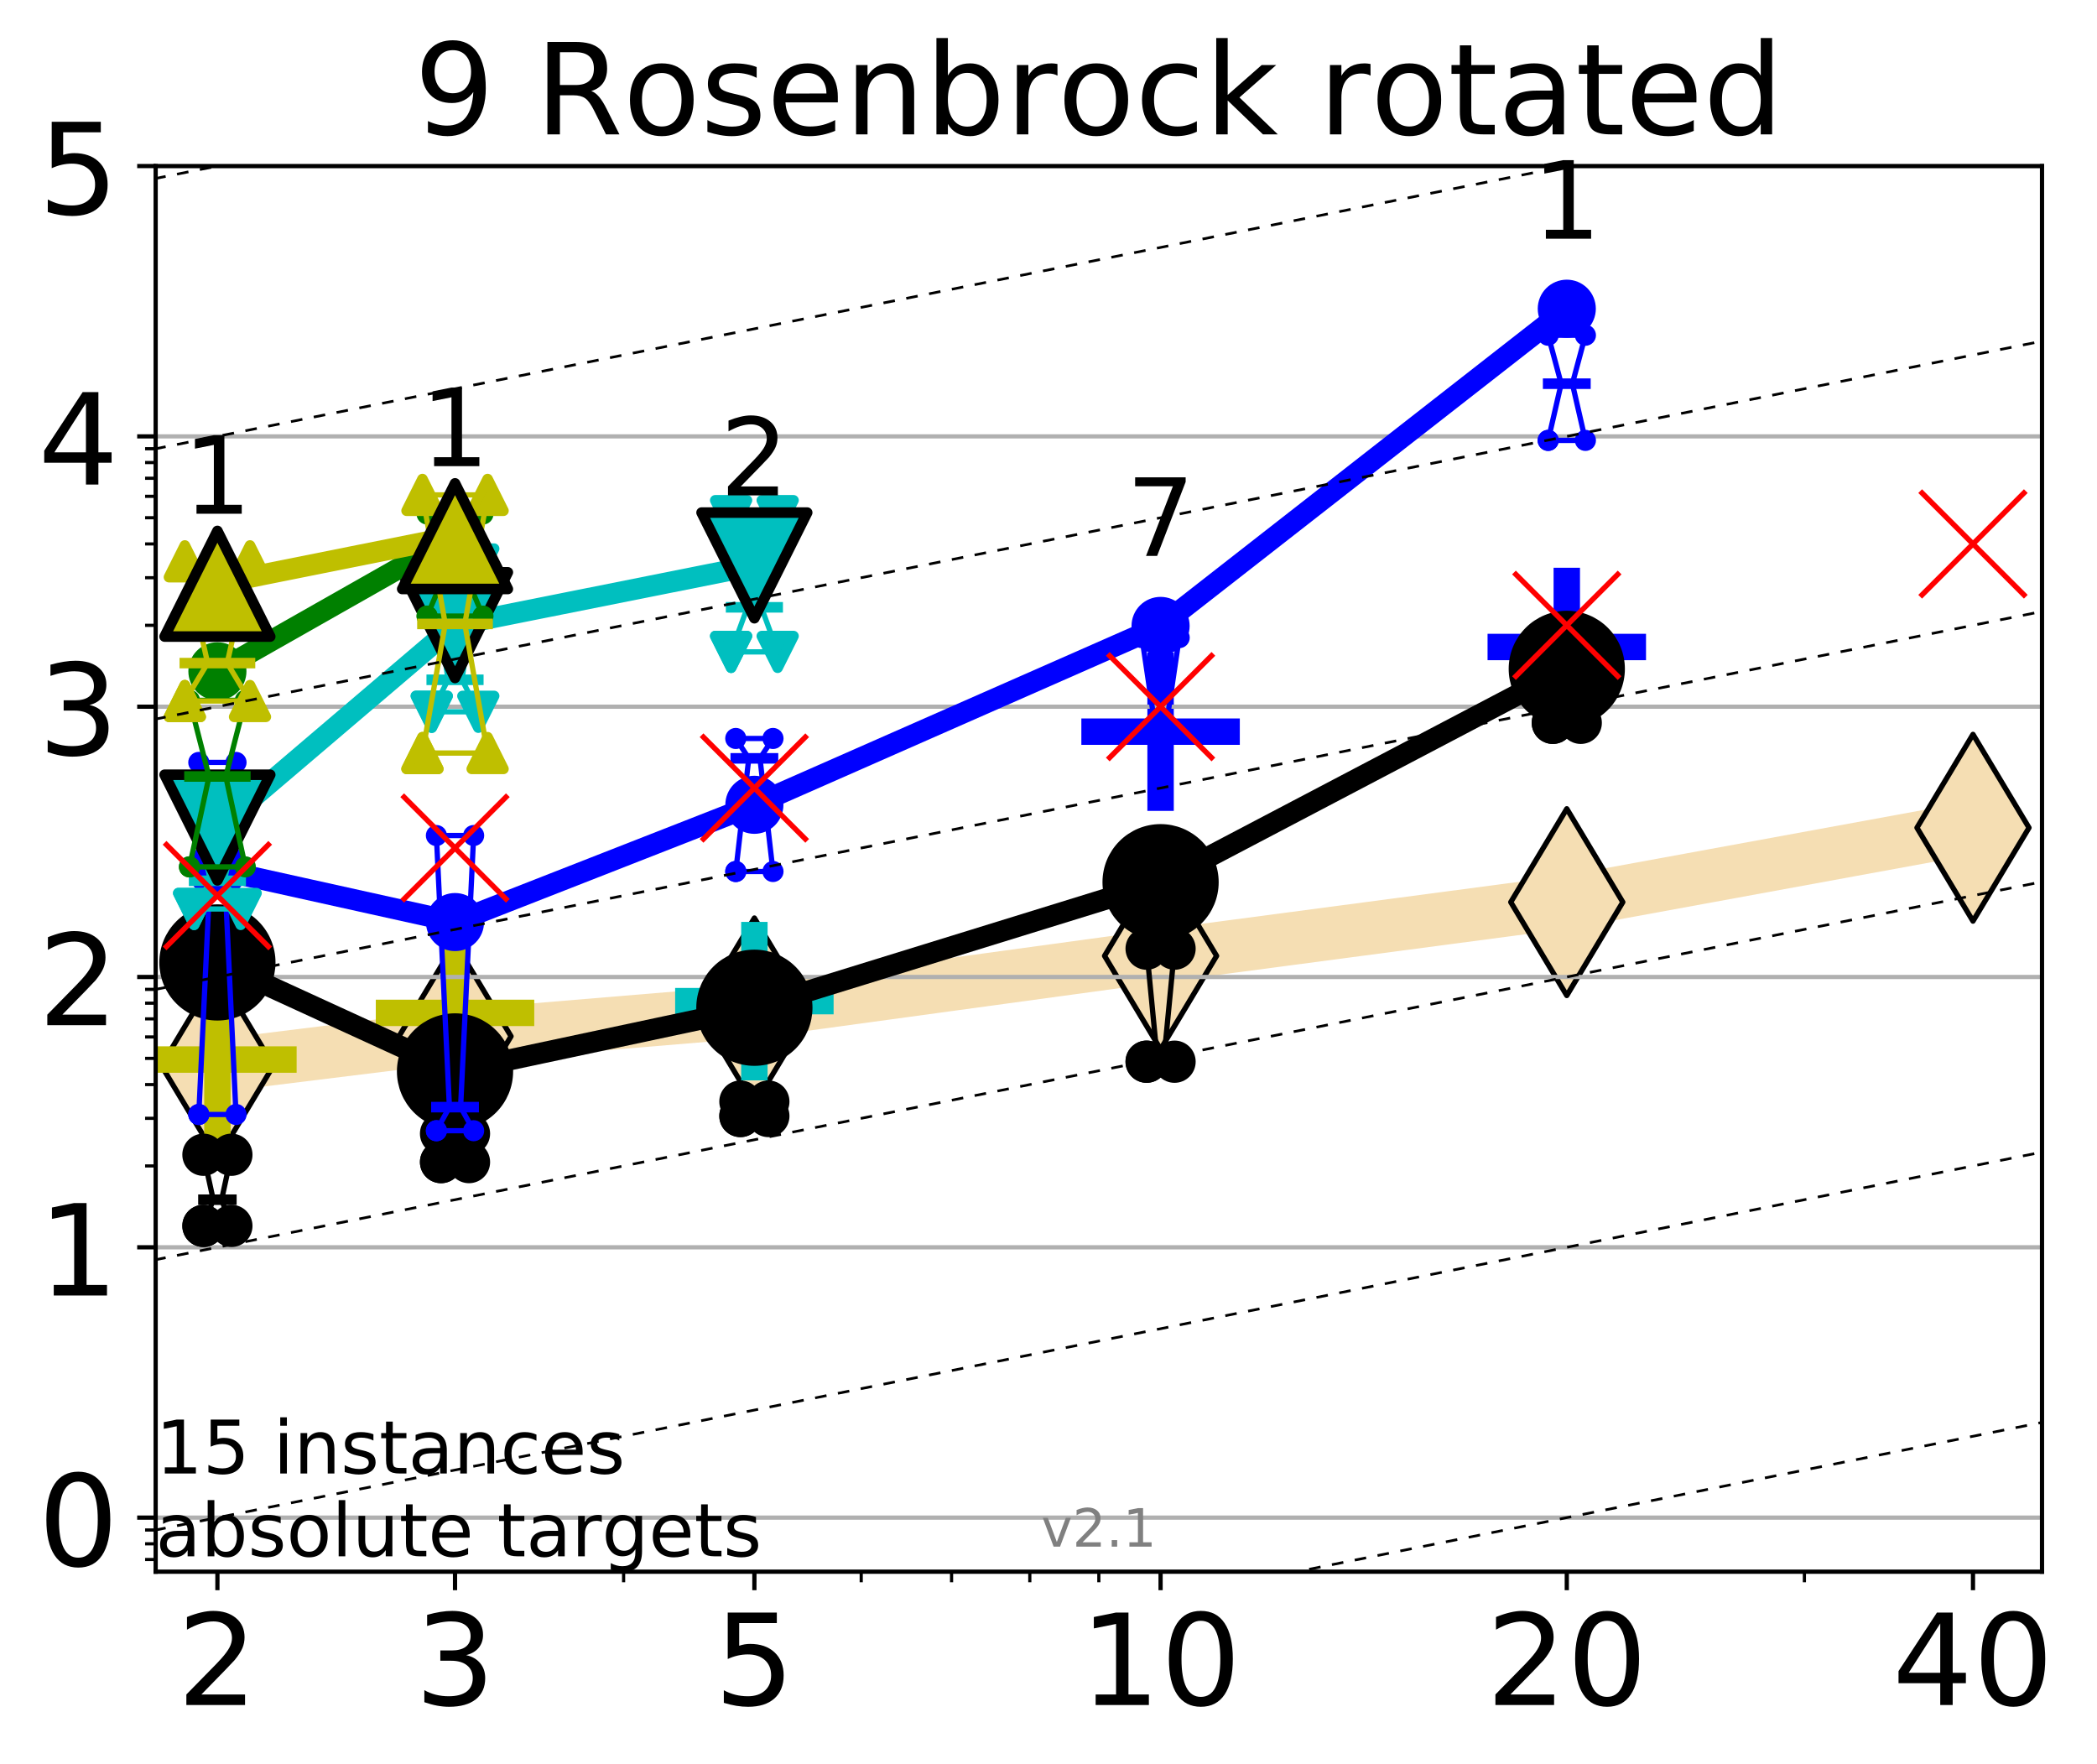 <?xml version="1.0" encoding="utf-8" standalone="no"?>
<!DOCTYPE svg PUBLIC "-//W3C//DTD SVG 1.1//EN"
  "http://www.w3.org/Graphics/SVG/1.1/DTD/svg11.dtd">
<!-- Created with matplotlib (http://matplotlib.org/) -->
<svg height="334pt" version="1.1" viewBox="0 0 397 334" width="397pt" xmlns="http://www.w3.org/2000/svg" xmlns:xlink="http://www.w3.org/1999/xlink">
 <defs>
  <style type="text/css">
*{stroke-linecap:butt;stroke-linejoin:round;}
  </style>
 </defs>
 <g id="figure_1">
  <g id="patch_1">
   <path d="M 0 334.976 
L 397.29 334.976 
L 397.29 0 
L 0 0 
z
" style="fill:#ffffff;"/>
  </g>
  <g id="axes_1">
   <g id="patch_2">
    <path d="M 29.47 297.548 
L 386.59 297.548 
L 386.59 31.436 
L 29.47 31.436 
z
" style="fill:#ffffff;"/>
   </g>
   <g id="line2d_1">
    <path clip-path="url(#paa84b87e7c)" d="M 41.159 201.743 
L 86.144 196.192 
L 142.818 191.475 
L 219.719 180.966 
L 296.621 170.791 
L 373.522 156.706 
" style="fill:none;stroke:#f5deb3;stroke-linecap:square;stroke-width:10;"/>
    <defs>
     <path d="M -0 17.678 
L 10.607 0 
L 0 -17.678 
L -10.607 -0 
z
" id="m7fb024038c" style="stroke:#000000;stroke-linejoin:miter;"/>
    </defs>
    <g clip-path="url(#paa84b87e7c)">
     <use style="fill:#f5deb3;stroke:#000000;stroke-linejoin:miter;" x="41.159" xlink:href="#m7fb024038c" y="201.743"/>
     <use style="fill:#f5deb3;stroke:#000000;stroke-linejoin:miter;" x="86.144" xlink:href="#m7fb024038c" y="196.192"/>
     <use style="fill:#f5deb3;stroke:#000000;stroke-linejoin:miter;" x="142.818" xlink:href="#m7fb024038c" y="191.475"/>
     <use style="fill:#f5deb3;stroke:#000000;stroke-linejoin:miter;" x="219.719" xlink:href="#m7fb024038c" y="180.966"/>
     <use style="fill:#f5deb3;stroke:#000000;stroke-linejoin:miter;" x="296.621" xlink:href="#m7fb024038c" y="170.791"/>
     <use style="fill:#f5deb3;stroke:#000000;stroke-linejoin:miter;" x="373.522" xlink:href="#m7fb024038c" y="156.706"/>
    </g>
   </g>
   <g id="line2d_2">
    <defs>
     <path d="M -15 0 
L 15 0 
M 0 15 
L 0 -15 
" id="md567676e66" style="stroke:#0000ff;stroke-width:5;"/>
    </defs>
    <g clip-path="url(#paa84b87e7c)">
     <use style="fill:#0000ff;stroke:#0000ff;stroke-width:5;" x="219.719" xlink:href="#md567676e66" y="138.517"/>
    </g>
   </g>
   <g id="line2d_3">
    <defs>
     <path d="M -15 0 
L 15 0 
M 0 15 
L 0 -15 
" id="m35f4d3dbfc" style="stroke:#bfbf00;stroke-width:5;"/>
    </defs>
    <g clip-path="url(#paa84b87e7c)">
     <use style="fill:#bfbf00;stroke:#bfbf00;stroke-width:5;" x="41.159" xlink:href="#m35f4d3dbfc" y="200.591"/>
    </g>
   </g>
   <g id="line2d_4">
    <g clip-path="url(#paa84b87e7c)">
     <use style="fill:#bfbf00;stroke:#bfbf00;stroke-width:5;" x="86.144" xlink:href="#m35f4d3dbfc" y="191.755"/>
    </g>
   </g>
   <g id="line2d_5">
    <g clip-path="url(#paa84b87e7c)">
     <use style="fill:#0000ff;stroke:#0000ff;stroke-width:5;" x="296.621" xlink:href="#md567676e66" y="122.488"/>
    </g>
   </g>
   <g id="line2d_6">
    <defs>
     <path d="M -15 0 
L 15 0 
M 0 15 
L 0 -15 
" id="m88fc7d61bb" style="stroke:#00bfbf;stroke-width:5;"/>
    </defs>
    <g clip-path="url(#paa84b87e7c)">
     <use style="fill:#00bfbf;stroke:#00bfbf;stroke-width:5;" x="142.818" xlink:href="#m88fc7d61bb" y="189.536"/>
    </g>
   </g>
   <g id="matplotlib.axis_1">
    <g id="xtick_1">
     <g id="line2d_7">
      <defs>
       <path d="M 0 0 
L 0 3.5 
" id="m1cc2226de1" style="stroke:#000000;stroke-width:0.8;"/>
      </defs>
      <g>
       <use style="stroke:#000000;stroke-width:0.8;" x="41.159" xlink:href="#m1cc2226de1" y="297.548"/>
      </g>
     </g>
     <g id="text_1">
      <!-- 2 -->
      <defs>
       <path d="M 19.188 8.297 
L 53.609 8.297 
L 53.609 0 
L 7.328 0 
L 7.328 8.297 
Q 12.938 14.109 22.625 23.891 
Q 32.328 33.688 34.812 36.531 
Q 39.547 41.844 41.422 45.531 
Q 43.312 49.219 43.312 52.781 
Q 43.312 58.594 39.234 62.25 
Q 35.156 65.922 28.609 65.922 
Q 23.969 65.922 18.812 64.312 
Q 13.672 62.703 7.812 59.422 
L 7.812 69.391 
Q 13.766 71.781 18.938 73 
Q 24.125 74.219 28.422 74.219 
Q 39.75 74.219 46.484 68.547 
Q 53.219 62.891 53.219 53.422 
Q 53.219 48.922 51.531 44.891 
Q 49.859 40.875 45.406 35.406 
Q 44.188 33.984 37.641 27.219 
Q 31.109 20.453 19.188 8.297 
" id="DejaVuSans-32"/>
      </defs>
      <g transform="translate(33.524 322.784)scale(0.24 -0.24)">
       <use xlink:href="#DejaVuSans-32"/>
      </g>
     </g>
    </g>
    <g id="xtick_2">
     <g id="line2d_8">
      <g>
       <use style="stroke:#000000;stroke-width:0.8;" x="86.144" xlink:href="#m1cc2226de1" y="297.548"/>
      </g>
     </g>
     <g id="text_2">
      <!-- 3 -->
      <defs>
       <path d="M 40.578 39.312 
Q 47.656 37.797 51.625 33 
Q 55.609 28.219 55.609 21.188 
Q 55.609 10.406 48.188 4.484 
Q 40.766 -1.422 27.094 -1.422 
Q 22.516 -1.422 17.656 -0.516 
Q 12.797 0.391 7.625 2.203 
L 7.625 11.719 
Q 11.719 9.328 16.594 8.109 
Q 21.484 6.891 26.812 6.891 
Q 36.078 6.891 40.938 10.547 
Q 45.797 14.203 45.797 21.188 
Q 45.797 27.641 41.281 31.266 
Q 36.766 34.906 28.719 34.906 
L 20.219 34.906 
L 20.219 43.016 
L 29.109 43.016 
Q 36.375 43.016 40.234 45.922 
Q 44.094 48.828 44.094 54.297 
Q 44.094 59.906 40.109 62.906 
Q 36.141 65.922 28.719 65.922 
Q 24.656 65.922 20.016 65.031 
Q 15.375 64.156 9.812 62.312 
L 9.812 71.094 
Q 15.438 72.656 20.344 73.438 
Q 25.25 74.219 29.594 74.219 
Q 40.828 74.219 47.359 69.109 
Q 53.906 64.016 53.906 55.328 
Q 53.906 49.266 50.438 45.094 
Q 46.969 40.922 40.578 39.312 
" id="DejaVuSans-33"/>
      </defs>
      <g transform="translate(78.509 322.784)scale(0.24 -0.24)">
       <use xlink:href="#DejaVuSans-33"/>
      </g>
     </g>
    </g>
    <g id="xtick_3">
     <g id="line2d_9">
      <g>
       <use style="stroke:#000000;stroke-width:0.8;" x="142.818" xlink:href="#m1cc2226de1" y="297.548"/>
      </g>
     </g>
     <g id="text_3">
      <!-- 5 -->
      <defs>
       <path d="M 10.797 72.906 
L 49.516 72.906 
L 49.516 64.594 
L 19.828 64.594 
L 19.828 46.734 
Q 21.969 47.469 24.109 47.828 
Q 26.266 48.188 28.422 48.188 
Q 40.625 48.188 47.75 41.5 
Q 54.891 34.812 54.891 23.391 
Q 54.891 11.625 47.562 5.094 
Q 40.234 -1.422 26.906 -1.422 
Q 22.312 -1.422 17.547 -0.641 
Q 12.797 0.141 7.719 1.703 
L 7.719 11.625 
Q 12.109 9.234 16.797 8.062 
Q 21.484 6.891 26.703 6.891 
Q 35.156 6.891 40.078 11.328 
Q 45.016 15.766 45.016 23.391 
Q 45.016 31 40.078 35.438 
Q 35.156 39.891 26.703 39.891 
Q 22.75 39.891 18.812 39.016 
Q 14.891 38.141 10.797 36.281 
z
" id="DejaVuSans-35"/>
      </defs>
      <g transform="translate(135.183 322.784)scale(0.24 -0.24)">
       <use xlink:href="#DejaVuSans-35"/>
      </g>
     </g>
    </g>
    <g id="xtick_4">
     <g id="line2d_10">
      <g>
       <use style="stroke:#000000;stroke-width:0.8;" x="219.719" xlink:href="#m1cc2226de1" y="297.548"/>
      </g>
     </g>
     <g id="text_4">
      <!-- 10 -->
      <defs>
       <path d="M 12.406 8.297 
L 28.516 8.297 
L 28.516 63.922 
L 10.984 60.406 
L 10.984 69.391 
L 28.422 72.906 
L 38.281 72.906 
L 38.281 8.297 
L 54.391 8.297 
L 54.391 0 
L 12.406 0 
z
" id="DejaVuSans-31"/>
       <path d="M 31.781 66.406 
Q 24.172 66.406 20.328 58.906 
Q 16.5 51.422 16.5 36.375 
Q 16.5 21.391 20.328 13.891 
Q 24.172 6.391 31.781 6.391 
Q 39.453 6.391 43.281 13.891 
Q 47.125 21.391 47.125 36.375 
Q 47.125 51.422 43.281 58.906 
Q 39.453 66.406 31.781 66.406 
M 31.781 74.219 
Q 44.047 74.219 50.516 64.516 
Q 56.984 54.828 56.984 36.375 
Q 56.984 17.969 50.516 8.266 
Q 44.047 -1.422 31.781 -1.422 
Q 19.531 -1.422 13.062 8.266 
Q 6.594 17.969 6.594 36.375 
Q 6.594 54.828 13.062 64.516 
Q 19.531 74.219 31.781 74.219 
" id="DejaVuSans-30"/>
      </defs>
      <g transform="translate(204.449 322.784)scale(0.24 -0.24)">
       <use xlink:href="#DejaVuSans-31"/>
       <use x="63.623" xlink:href="#DejaVuSans-30"/>
      </g>
     </g>
    </g>
    <g id="xtick_5">
     <g id="line2d_11">
      <g>
       <use style="stroke:#000000;stroke-width:0.8;" x="296.621" xlink:href="#m1cc2226de1" y="297.548"/>
      </g>
     </g>
     <g id="text_5">
      <!-- 20 -->
      <g transform="translate(281.351 322.784)scale(0.24 -0.24)">
       <use xlink:href="#DejaVuSans-32"/>
       <use x="63.623" xlink:href="#DejaVuSans-30"/>
      </g>
     </g>
    </g>
    <g id="xtick_6">
     <g id="line2d_12">
      <g>
       <use style="stroke:#000000;stroke-width:0.8;" x="373.522" xlink:href="#m1cc2226de1" y="297.548"/>
      </g>
     </g>
     <g id="text_6">
      <!-- 40 -->
      <defs>
       <path d="M 37.797 64.312 
L 12.891 25.391 
L 37.797 25.391 
z
M 35.203 72.906 
L 47.609 72.906 
L 47.609 25.391 
L 58.016 25.391 
L 58.016 17.188 
L 47.609 17.188 
L 47.609 0 
L 37.797 0 
L 37.797 17.188 
L 4.891 17.188 
L 4.891 26.703 
z
" id="DejaVuSans-34"/>
      </defs>
      <g transform="translate(358.252 322.784)scale(0.24 -0.24)">
       <use xlink:href="#DejaVuSans-34"/>
       <use x="63.623" xlink:href="#DejaVuSans-30"/>
      </g>
     </g>
    </g>
    <g id="xtick_7">
     <g id="line2d_13">
      <defs>
       <path d="M 0 0 
L 0 2 
" id="ma0c63207e8" style="stroke:#000000;stroke-width:0.6;"/>
      </defs>
      <g>
       <use style="stroke:#000000;stroke-width:0.6;" x="41.159" xlink:href="#ma0c63207e8" y="297.548"/>
      </g>
     </g>
    </g>
    <g id="xtick_8">
     <g id="line2d_14">
      <g>
       <use style="stroke:#000000;stroke-width:0.6;" x="86.144" xlink:href="#ma0c63207e8" y="297.548"/>
      </g>
     </g>
    </g>
    <g id="xtick_9">
     <g id="line2d_15">
      <g>
       <use style="stroke:#000000;stroke-width:0.6;" x="118.061" xlink:href="#ma0c63207e8" y="297.548"/>
      </g>
     </g>
    </g>
    <g id="xtick_10">
     <g id="line2d_16">
      <g>
       <use style="stroke:#000000;stroke-width:0.6;" x="142.818" xlink:href="#ma0c63207e8" y="297.548"/>
      </g>
     </g>
    </g>
    <g id="xtick_11">
     <g id="line2d_17">
      <g>
       <use style="stroke:#000000;stroke-width:0.6;" x="163.045" xlink:href="#ma0c63207e8" y="297.548"/>
      </g>
     </g>
    </g>
    <g id="xtick_12">
     <g id="line2d_18">
      <g>
       <use style="stroke:#000000;stroke-width:0.6;" x="180.148" xlink:href="#ma0c63207e8" y="297.548"/>
      </g>
     </g>
    </g>
    <g id="xtick_13">
     <g id="line2d_19">
      <g>
       <use style="stroke:#000000;stroke-width:0.6;" x="194.962" xlink:href="#ma0c63207e8" y="297.548"/>
      </g>
     </g>
    </g>
    <g id="xtick_14">
     <g id="line2d_20">
      <g>
       <use style="stroke:#000000;stroke-width:0.6;" x="208.03" xlink:href="#ma0c63207e8" y="297.548"/>
      </g>
     </g>
    </g>
    <g id="xtick_15">
     <g id="line2d_21">
      <g>
       <use style="stroke:#000000;stroke-width:0.6;" x="296.621" xlink:href="#ma0c63207e8" y="297.548"/>
      </g>
     </g>
    </g>
    <g id="xtick_16">
     <g id="line2d_22">
      <g>
       <use style="stroke:#000000;stroke-width:0.6;" x="341.605" xlink:href="#ma0c63207e8" y="297.548"/>
      </g>
     </g>
    </g>
    <g id="xtick_17">
     <g id="line2d_23">
      <g>
       <use style="stroke:#000000;stroke-width:0.6;" x="373.522" xlink:href="#ma0c63207e8" y="297.548"/>
      </g>
     </g>
    </g>
   </g>
   <g id="matplotlib.axis_2">
    <g id="ytick_1">
     <g id="line2d_24">
      <path clip-path="url(#paa84b87e7c)" d="M 29.47 287.313 
L 386.59 287.313 
" style="fill:none;stroke:#b0b0b0;stroke-linecap:square;stroke-width:0.8;"/>
     </g>
     <g id="line2d_25">
      <defs>
       <path d="M 0 0 
L -3.5 0 
" id="me35808f383" style="stroke:#000000;stroke-width:0.8;"/>
      </defs>
      <g>
       <use style="stroke:#000000;stroke-width:0.8;" x="29.47" xlink:href="#me35808f383" y="287.313"/>
      </g>
     </g>
     <g id="text_7">
      <!-- 0 -->
      <g transform="translate(7.2 296.431)scale(0.24 -0.24)">
       <use xlink:href="#DejaVuSans-30"/>
      </g>
     </g>
    </g>
    <g id="ytick_2">
     <g id="line2d_26">
      <path clip-path="url(#paa84b87e7c)" d="M 29.47 236.138 
L 386.59 236.138 
" style="fill:none;stroke:#b0b0b0;stroke-linecap:square;stroke-width:0.8;"/>
     </g>
     <g id="line2d_27">
      <g>
       <use style="stroke:#000000;stroke-width:0.8;" x="29.47" xlink:href="#me35808f383" y="236.138"/>
      </g>
     </g>
     <g id="text_8">
      <!-- 1 -->
      <g transform="translate(7.2 245.256)scale(0.24 -0.24)">
       <use xlink:href="#DejaVuSans-31"/>
      </g>
     </g>
    </g>
    <g id="ytick_3">
     <g id="line2d_28">
      <path clip-path="url(#paa84b87e7c)" d="M 29.47 184.962 
L 386.59 184.962 
" style="fill:none;stroke:#b0b0b0;stroke-linecap:square;stroke-width:0.8;"/>
     </g>
     <g id="line2d_29">
      <g>
       <use style="stroke:#000000;stroke-width:0.8;" x="29.47" xlink:href="#me35808f383" y="184.962"/>
      </g>
     </g>
     <g id="text_9">
      <!-- 2 -->
      <g transform="translate(7.2 194.081)scale(0.24 -0.24)">
       <use xlink:href="#DejaVuSans-32"/>
      </g>
     </g>
    </g>
    <g id="ytick_4">
     <g id="line2d_30">
      <path clip-path="url(#paa84b87e7c)" d="M 29.47 133.787 
L 386.59 133.787 
" style="fill:none;stroke:#b0b0b0;stroke-linecap:square;stroke-width:0.8;"/>
     </g>
     <g id="line2d_31">
      <g>
       <use style="stroke:#000000;stroke-width:0.8;" x="29.47" xlink:href="#me35808f383" y="133.787"/>
      </g>
     </g>
     <g id="text_10">
      <!-- 3 -->
      <g transform="translate(7.2 142.905)scale(0.24 -0.24)">
       <use xlink:href="#DejaVuSans-33"/>
      </g>
     </g>
    </g>
    <g id="ytick_5">
     <g id="line2d_32">
      <path clip-path="url(#paa84b87e7c)" d="M 29.47 82.612 
L 386.59 82.612 
" style="fill:none;stroke:#b0b0b0;stroke-linecap:square;stroke-width:0.8;"/>
     </g>
     <g id="line2d_33">
      <g>
       <use style="stroke:#000000;stroke-width:0.8;" x="29.47" xlink:href="#me35808f383" y="82.612"/>
      </g>
     </g>
     <g id="text_11">
      <!-- 4 -->
      <g transform="translate(7.2 91.73)scale(0.24 -0.24)">
       <use xlink:href="#DejaVuSans-34"/>
      </g>
     </g>
    </g>
    <g id="ytick_6">
     <g id="line2d_34">
      <path clip-path="url(#paa84b87e7c)" d="M 29.47 31.436 
L 386.59 31.436 
" style="fill:none;stroke:#b0b0b0;stroke-linecap:square;stroke-width:0.8;"/>
     </g>
     <g id="line2d_35">
      <g>
       <use style="stroke:#000000;stroke-width:0.8;" x="29.47" xlink:href="#me35808f383" y="31.436"/>
      </g>
     </g>
     <g id="text_12">
      <!-- 5 -->
      <g transform="translate(7.2 40.554)scale(0.24 -0.24)">
       <use xlink:href="#DejaVuSans-35"/>
      </g>
     </g>
    </g>
    <g id="ytick_7">
     <g id="line2d_36">
      <defs>
       <path d="M 0 0 
L -2 0 
" id="mb9d353b988" style="stroke:#000000;stroke-width:0.6;"/>
      </defs>
      <g>
       <use style="stroke:#000000;stroke-width:0.6;" x="29.47" xlink:href="#mb9d353b988" y="295.24"/>
      </g>
     </g>
    </g>
    <g id="ytick_8">
     <g id="line2d_37">
      <g>
       <use style="stroke:#000000;stroke-width:0.6;" x="29.47" xlink:href="#mb9d353b988" y="292.273"/>
      </g>
     </g>
    </g>
    <g id="ytick_9">
     <g id="line2d_38">
      <g>
       <use style="stroke:#000000;stroke-width:0.6;" x="29.47" xlink:href="#mb9d353b988" y="289.655"/>
      </g>
     </g>
    </g>
    <g id="ytick_10">
     <g id="line2d_39">
      <g>
       <use style="stroke:#000000;stroke-width:0.6;" x="29.47" xlink:href="#mb9d353b988" y="220.732"/>
      </g>
     </g>
    </g>
    <g id="ytick_11">
     <g id="line2d_40">
      <g>
       <use style="stroke:#000000;stroke-width:0.6;" x="29.47" xlink:href="#mb9d353b988" y="211.721"/>
      </g>
     </g>
    </g>
    <g id="ytick_12">
     <g id="line2d_41">
      <g>
       <use style="stroke:#000000;stroke-width:0.6;" x="29.47" xlink:href="#mb9d353b988" y="205.327"/>
      </g>
     </g>
    </g>
    <g id="ytick_13">
     <g id="line2d_42">
      <g>
       <use style="stroke:#000000;stroke-width:0.6;" x="29.47" xlink:href="#mb9d353b988" y="200.368"/>
      </g>
     </g>
    </g>
    <g id="ytick_14">
     <g id="line2d_43">
      <g>
       <use style="stroke:#000000;stroke-width:0.6;" x="29.47" xlink:href="#mb9d353b988" y="196.316"/>
      </g>
     </g>
    </g>
    <g id="ytick_15">
     <g id="line2d_44">
      <g>
       <use style="stroke:#000000;stroke-width:0.6;" x="29.47" xlink:href="#mb9d353b988" y="192.89"/>
      </g>
     </g>
    </g>
    <g id="ytick_16">
     <g id="line2d_45">
      <g>
       <use style="stroke:#000000;stroke-width:0.6;" x="29.47" xlink:href="#mb9d353b988" y="189.922"/>
      </g>
     </g>
    </g>
    <g id="ytick_17">
     <g id="line2d_46">
      <g>
       <use style="stroke:#000000;stroke-width:0.6;" x="29.47" xlink:href="#mb9d353b988" y="187.304"/>
      </g>
     </g>
    </g>
    <g id="ytick_18">
     <g id="line2d_47">
      <g>
       <use style="stroke:#000000;stroke-width:0.6;" x="29.47" xlink:href="#mb9d353b988" y="118.382"/>
      </g>
     </g>
    </g>
    <g id="ytick_19">
     <g id="line2d_48">
      <g>
       <use style="stroke:#000000;stroke-width:0.6;" x="29.47" xlink:href="#mb9d353b988" y="109.37"/>
      </g>
     </g>
    </g>
    <g id="ytick_20">
     <g id="line2d_49">
      <g>
       <use style="stroke:#000000;stroke-width:0.6;" x="29.47" xlink:href="#mb9d353b988" y="102.976"/>
      </g>
     </g>
    </g>
    <g id="ytick_21">
     <g id="line2d_50">
      <g>
       <use style="stroke:#000000;stroke-width:0.6;" x="29.47" xlink:href="#mb9d353b988" y="98.017"/>
      </g>
     </g>
    </g>
    <g id="ytick_22">
     <g id="line2d_51">
      <g>
       <use style="stroke:#000000;stroke-width:0.6;" x="29.47" xlink:href="#mb9d353b988" y="93.965"/>
      </g>
     </g>
    </g>
    <g id="ytick_23">
     <g id="line2d_52">
      <g>
       <use style="stroke:#000000;stroke-width:0.6;" x="29.47" xlink:href="#mb9d353b988" y="90.539"/>
      </g>
     </g>
    </g>
    <g id="ytick_24">
     <g id="line2d_53">
      <g>
       <use style="stroke:#000000;stroke-width:0.6;" x="29.47" xlink:href="#mb9d353b988" y="87.571"/>
      </g>
     </g>
    </g>
    <g id="ytick_25">
     <g id="line2d_54">
      <g>
       <use style="stroke:#000000;stroke-width:0.6;" x="29.47" xlink:href="#mb9d353b988" y="84.953"/>
      </g>
     </g>
    </g>
   </g>
   <g id="line2d_55">
    <path clip-path="url(#paa84b87e7c)" d="M 38.516 232.086 
L 40.366 227.126 
L 38.516 218.614 
L 43.803 218.614 
L 41.952 227.126 
L 43.803 232.086 
L 38.516 232.086 
" style="fill:none;stroke:#000000;stroke-linecap:square;"/>
   </g>
   <g id="line2d_56">
    <path clip-path="url(#paa84b87e7c)" d="M 38.516 232.086 
L 43.803 232.086 
L 43.803 218.614 
L 38.516 218.614 
L 38.516 232.086 
" style="fill:none;"/>
    <defs>
     <path d="M 0 3 
C 0.796 3 1.559 2.684 2.121 2.121 
C 2.684 1.559 3 0.796 3 0 
C 3 -0.796 2.684 -1.559 2.121 -2.121 
C 1.559 -2.684 0.796 -3 0 -3 
C -0.796 -3 -1.559 -2.684 -2.121 -2.121 
C -2.684 -1.559 -3 -0.796 -3 0 
C -3 0.796 -2.684 1.559 -2.121 2.121 
C -1.559 2.684 -0.796 3 0 3 
z
" id="m953ad2f561" style="stroke:#000000;stroke-width:2;"/>
    </defs>
    <g clip-path="url(#paa84b87e7c)">
     <use style="stroke:#000000;stroke-width:2;" x="38.516" xlink:href="#m953ad2f561" y="232.086"/>
     <use style="stroke:#000000;stroke-width:2;" x="43.803" xlink:href="#m953ad2f561" y="232.086"/>
     <use style="stroke:#000000;stroke-width:2;" x="43.803" xlink:href="#m953ad2f561" y="218.614"/>
     <use style="stroke:#000000;stroke-width:2;" x="38.516" xlink:href="#m953ad2f561" y="218.614"/>
     <use style="stroke:#000000;stroke-width:2;" x="38.516" xlink:href="#m953ad2f561" y="232.086"/>
    </g>
   </g>
   <g id="line2d_57">
    <path clip-path="url(#paa84b87e7c)" d="M 38.516 227.126 
L 43.803 227.126 
" style="fill:none;stroke:#000000;stroke-linecap:square;stroke-width:2;"/>
   </g>
   <g id="line2d_58">
    <path clip-path="url(#paa84b87e7c)" d="M 83.5 220.004 
L 85.351 217.626 
L 83.5 214.618 
L 88.787 214.618 
L 86.937 217.626 
L 88.787 220.004 
L 83.5 220.004 
" style="fill:none;stroke:#000000;stroke-linecap:square;"/>
   </g>
   <g id="line2d_59">
    <path clip-path="url(#paa84b87e7c)" d="M 83.5 220.004 
L 88.787 220.004 
L 88.787 214.618 
L 83.5 214.618 
L 83.5 220.004 
" style="fill:none;"/>
    <g clip-path="url(#paa84b87e7c)">
     <use style="stroke:#000000;stroke-width:2;" x="83.5" xlink:href="#m953ad2f561" y="220.004"/>
     <use style="stroke:#000000;stroke-width:2;" x="88.787" xlink:href="#m953ad2f561" y="220.004"/>
     <use style="stroke:#000000;stroke-width:2;" x="88.787" xlink:href="#m953ad2f561" y="214.618"/>
     <use style="stroke:#000000;stroke-width:2;" x="83.5" xlink:href="#m953ad2f561" y="214.618"/>
     <use style="stroke:#000000;stroke-width:2;" x="83.5" xlink:href="#m953ad2f561" y="220.004"/>
    </g>
   </g>
   <g id="line2d_60">
    <path clip-path="url(#paa84b87e7c)" d="M 83.5 217.626 
L 88.787 217.626 
" style="fill:none;stroke:#000000;stroke-linecap:square;stroke-width:2;"/>
   </g>
   <g id="line2d_61">
    <path clip-path="url(#paa84b87e7c)" d="M 140.174 211.281 
L 142.025 209.402 
L 140.174 208.55 
L 145.461 208.55 
L 143.611 209.402 
L 145.461 211.281 
L 140.174 211.281 
" style="fill:none;stroke:#000000;stroke-linecap:square;"/>
   </g>
   <g id="line2d_62">
    <path clip-path="url(#paa84b87e7c)" d="M 140.174 211.281 
L 145.461 211.281 
L 145.461 208.55 
L 140.174 208.55 
L 140.174 211.281 
" style="fill:none;"/>
    <g clip-path="url(#paa84b87e7c)">
     <use style="stroke:#000000;stroke-width:2;" x="140.174" xlink:href="#m953ad2f561" y="211.281"/>
     <use style="stroke:#000000;stroke-width:2;" x="145.461" xlink:href="#m953ad2f561" y="211.281"/>
     <use style="stroke:#000000;stroke-width:2;" x="145.461" xlink:href="#m953ad2f561" y="208.55"/>
     <use style="stroke:#000000;stroke-width:2;" x="140.174" xlink:href="#m953ad2f561" y="208.55"/>
     <use style="stroke:#000000;stroke-width:2;" x="140.174" xlink:href="#m953ad2f561" y="211.281"/>
    </g>
   </g>
   <g id="line2d_63">
    <path clip-path="url(#paa84b87e7c)" d="M 140.174 209.402 
L 145.461 209.402 
" style="fill:none;stroke:#000000;stroke-linecap:square;stroke-width:2;"/>
   </g>
   <g id="line2d_64">
    <path clip-path="url(#paa84b87e7c)" d="M 217.076 200.999 
L 218.926 198.843 
L 217.076 179.598 
L 222.363 179.598 
L 220.512 198.843 
L 222.363 200.999 
L 217.076 200.999 
" style="fill:none;stroke:#000000;stroke-linecap:square;"/>
   </g>
   <g id="line2d_65">
    <path clip-path="url(#paa84b87e7c)" d="M 217.076 200.999 
L 222.363 200.999 
L 222.363 179.598 
L 217.076 179.598 
L 217.076 200.999 
" style="fill:none;"/>
    <g clip-path="url(#paa84b87e7c)">
     <use style="stroke:#000000;stroke-width:2;" x="217.076" xlink:href="#m953ad2f561" y="200.999"/>
     <use style="stroke:#000000;stroke-width:2;" x="222.363" xlink:href="#m953ad2f561" y="200.999"/>
     <use style="stroke:#000000;stroke-width:2;" x="222.363" xlink:href="#m953ad2f561" y="179.598"/>
     <use style="stroke:#000000;stroke-width:2;" x="217.076" xlink:href="#m953ad2f561" y="179.598"/>
     <use style="stroke:#000000;stroke-width:2;" x="217.076" xlink:href="#m953ad2f561" y="200.999"/>
    </g>
   </g>
   <g id="line2d_66">
    <path clip-path="url(#paa84b87e7c)" d="M 217.076 198.843 
L 222.363 198.843 
" style="fill:none;stroke:#000000;stroke-linecap:square;stroke-width:2;"/>
   </g>
   <g id="line2d_67">
    <path clip-path="url(#paa84b87e7c)" d="M 293.977 136.844 
L 295.828 127.507 
L 293.977 126.849 
L 299.264 126.849 
L 297.414 127.507 
L 299.264 136.844 
L 293.977 136.844 
" style="fill:none;stroke:#000000;stroke-linecap:square;"/>
   </g>
   <g id="line2d_68">
    <path clip-path="url(#paa84b87e7c)" d="M 293.977 136.844 
L 299.264 136.844 
L 299.264 126.849 
L 293.977 126.849 
L 293.977 136.844 
" style="fill:none;"/>
    <g clip-path="url(#paa84b87e7c)">
     <use style="stroke:#000000;stroke-width:2;" x="293.977" xlink:href="#m953ad2f561" y="136.844"/>
     <use style="stroke:#000000;stroke-width:2;" x="299.264" xlink:href="#m953ad2f561" y="136.844"/>
     <use style="stroke:#000000;stroke-width:2;" x="299.264" xlink:href="#m953ad2f561" y="126.849"/>
     <use style="stroke:#000000;stroke-width:2;" x="293.977" xlink:href="#m953ad2f561" y="126.849"/>
     <use style="stroke:#000000;stroke-width:2;" x="293.977" xlink:href="#m953ad2f561" y="136.844"/>
    </g>
   </g>
   <g id="line2d_69">
    <path clip-path="url(#paa84b87e7c)" d="M 293.977 127.507 
L 299.264 127.507 
" style="fill:none;stroke:#000000;stroke-linecap:square;stroke-width:2;"/>
   </g>
   <g id="line2d_70">
    <path clip-path="url(#paa84b87e7c)" d="M 41.159 182.207 
L 86.144 202.839 
" style="fill:none;stroke:#000000;stroke-linecap:square;stroke-width:4;"/>
   </g>
   <g id="line2d_71">
    <path clip-path="url(#paa84b87e7c)" d="M 86.144 202.839 
L 142.818 190.784 
" style="fill:none;stroke:#000000;stroke-linecap:square;stroke-width:4;"/>
   </g>
   <g id="line2d_72">
    <path clip-path="url(#paa84b87e7c)" d="M 142.818 190.784 
L 219.719 167.016 
" style="fill:none;stroke:#000000;stroke-linecap:square;stroke-width:4;"/>
   </g>
   <g id="line2d_73">
    <path clip-path="url(#paa84b87e7c)" d="M 219.719 167.016 
L 296.621 126.626 
" style="fill:none;stroke:#000000;stroke-linecap:square;stroke-width:4;"/>
   </g>
   <g id="line2d_74">
    <path clip-path="url(#paa84b87e7c)" d="M 41.159 182.207 
L 86.144 202.839 
L 142.818 190.784 
L 219.719 167.016 
L 296.621 126.626 
" style="fill:none;"/>
    <defs>
     <path d="M 0 10 
C 2.652 10 5.196 8.946 7.071 7.071 
C 8.946 5.196 10 2.652 10 0 
C 10 -2.652 8.946 -5.196 7.071 -7.071 
C 5.196 -8.946 2.652 -10 0 -10 
C -2.652 -10 -5.196 -8.946 -7.071 -7.071 
C -8.946 -5.196 -10 -2.652 -10 0 
C -10 2.652 -8.946 5.196 -7.071 7.071 
C -5.196 8.946 -2.652 10 0 10 
z
" id="m79ba514412" style="stroke:#000000;stroke-width:2;"/>
    </defs>
    <g clip-path="url(#paa84b87e7c)">
     <use style="stroke:#000000;stroke-width:2;" x="41.159" xlink:href="#m79ba514412" y="182.207"/>
     <use style="stroke:#000000;stroke-width:2;" x="86.144" xlink:href="#m79ba514412" y="202.839"/>
     <use style="stroke:#000000;stroke-width:2;" x="142.818" xlink:href="#m79ba514412" y="190.784"/>
     <use style="stroke:#000000;stroke-width:2;" x="219.719" xlink:href="#m79ba514412" y="167.016"/>
     <use style="stroke:#000000;stroke-width:2;" x="296.621" xlink:href="#m79ba514412" y="126.626"/>
    </g>
   </g>
   <g id="line2d_75">
    <path clip-path="url(#paa84b87e7c)" d="M 37.635 210.992 
L 40.102 158.818 
L 37.635 144.34 
L 44.684 144.34 
L 42.217 158.818 
L 44.684 210.992 
L 37.635 210.992 
" style="fill:none;stroke:#0000ff;stroke-linecap:square;"/>
   </g>
   <g id="line2d_76">
    <path clip-path="url(#paa84b87e7c)" d="M 37.635 210.992 
L 44.684 210.992 
L 44.684 144.34 
L 37.635 144.34 
L 37.635 210.992 
" style="fill:none;"/>
    <defs>
     <path d="M 0 1.5 
C 0.398 1.5 0.779 1.342 1.061 1.061 
C 1.342 0.779 1.5 0.398 1.5 0 
C 1.5 -0.398 1.342 -0.779 1.061 -1.061 
C 0.779 -1.342 0.398 -1.5 0 -1.5 
C -0.398 -1.5 -0.779 -1.342 -1.061 -1.061 
C -1.342 -0.779 -1.5 -0.398 -1.5 0 
C -1.5 0.398 -1.342 0.779 -1.061 1.061 
C -0.779 1.342 -0.398 1.5 0 1.5 
z
" id="m8eb89026e7" style="stroke:#0000ff;"/>
    </defs>
    <g clip-path="url(#paa84b87e7c)">
     <use style="fill:#0000ff;stroke:#0000ff;" x="37.635" xlink:href="#m8eb89026e7" y="210.992"/>
     <use style="fill:#0000ff;stroke:#0000ff;" x="44.684" xlink:href="#m8eb89026e7" y="210.992"/>
     <use style="fill:#0000ff;stroke:#0000ff;" x="44.684" xlink:href="#m8eb89026e7" y="144.34"/>
     <use style="fill:#0000ff;stroke:#0000ff;" x="37.635" xlink:href="#m8eb89026e7" y="144.34"/>
     <use style="fill:#0000ff;stroke:#0000ff;" x="37.635" xlink:href="#m8eb89026e7" y="210.992"/>
    </g>
   </g>
   <g id="line2d_77">
    <path clip-path="url(#paa84b87e7c)" d="M 37.635 158.818 
L 44.684 158.818 
" style="fill:none;stroke:#0000ff;stroke-linecap:square;stroke-width:2;"/>
   </g>
   <g id="line2d_78">
    <path clip-path="url(#paa84b87e7c)" d="M 82.619 214.063 
L 85.086 209.603 
L 82.619 158.182 
L 89.669 158.182 
L 87.201 209.603 
L 89.669 214.063 
L 82.619 214.063 
" style="fill:none;stroke:#0000ff;stroke-linecap:square;"/>
   </g>
   <g id="line2d_79">
    <path clip-path="url(#paa84b87e7c)" d="M 82.619 214.063 
L 89.669 214.063 
L 89.669 158.182 
L 82.619 158.182 
L 82.619 214.063 
" style="fill:none;"/>
    <g clip-path="url(#paa84b87e7c)">
     <use style="fill:#0000ff;stroke:#0000ff;" x="82.619" xlink:href="#m8eb89026e7" y="214.063"/>
     <use style="fill:#0000ff;stroke:#0000ff;" x="89.669" xlink:href="#m8eb89026e7" y="214.063"/>
     <use style="fill:#0000ff;stroke:#0000ff;" x="89.669" xlink:href="#m8eb89026e7" y="158.182"/>
     <use style="fill:#0000ff;stroke:#0000ff;" x="82.619" xlink:href="#m8eb89026e7" y="158.182"/>
     <use style="fill:#0000ff;stroke:#0000ff;" x="82.619" xlink:href="#m8eb89026e7" y="214.063"/>
    </g>
   </g>
   <g id="line2d_80">
    <path clip-path="url(#paa84b87e7c)" d="M 82.619 209.603 
L 89.669 209.603 
" style="fill:none;stroke:#0000ff;stroke-linecap:square;stroke-width:2;"/>
   </g>
   <g id="line2d_81">
    <path clip-path="url(#paa84b87e7c)" d="M 139.293 164.992 
L 141.76 143.571 
L 139.293 139.805 
L 146.342 139.805 
L 143.875 143.571 
L 146.342 164.992 
L 139.293 164.992 
" style="fill:none;stroke:#0000ff;stroke-linecap:square;"/>
   </g>
   <g id="line2d_82">
    <path clip-path="url(#paa84b87e7c)" d="M 139.293 164.992 
L 146.342 164.992 
L 146.342 139.805 
L 139.293 139.805 
L 139.293 164.992 
" style="fill:none;"/>
    <g clip-path="url(#paa84b87e7c)">
     <use style="fill:#0000ff;stroke:#0000ff;" x="139.293" xlink:href="#m8eb89026e7" y="164.992"/>
     <use style="fill:#0000ff;stroke:#0000ff;" x="146.342" xlink:href="#m8eb89026e7" y="164.992"/>
     <use style="fill:#0000ff;stroke:#0000ff;" x="146.342" xlink:href="#m8eb89026e7" y="139.805"/>
     <use style="fill:#0000ff;stroke:#0000ff;" x="139.293" xlink:href="#m8eb89026e7" y="139.805"/>
     <use style="fill:#0000ff;stroke:#0000ff;" x="139.293" xlink:href="#m8eb89026e7" y="164.992"/>
    </g>
   </g>
   <g id="line2d_83">
    <path clip-path="url(#paa84b87e7c)" d="M 139.293 143.571 
L 146.342 143.571 
" style="fill:none;stroke:#0000ff;stroke-linecap:square;stroke-width:2;"/>
   </g>
   <g id="line2d_84">
    <path clip-path="url(#paa84b87e7c)" d="M 216.195 138.733 
L 218.662 137.436 
L 216.195 120.717 
L 223.244 120.717 
L 220.777 137.436 
L 223.244 138.733 
L 216.195 138.733 
" style="fill:none;stroke:#0000ff;stroke-linecap:square;"/>
   </g>
   <g id="line2d_85">
    <path clip-path="url(#paa84b87e7c)" d="M 216.195 138.733 
L 223.244 138.733 
L 223.244 120.717 
L 216.195 120.717 
L 216.195 138.733 
" style="fill:none;"/>
    <g clip-path="url(#paa84b87e7c)">
     <use style="fill:#0000ff;stroke:#0000ff;" x="216.195" xlink:href="#m8eb89026e7" y="138.733"/>
     <use style="fill:#0000ff;stroke:#0000ff;" x="223.244" xlink:href="#m8eb89026e7" y="138.733"/>
     <use style="fill:#0000ff;stroke:#0000ff;" x="223.244" xlink:href="#m8eb89026e7" y="120.717"/>
     <use style="fill:#0000ff;stroke:#0000ff;" x="216.195" xlink:href="#m8eb89026e7" y="120.717"/>
     <use style="fill:#0000ff;stroke:#0000ff;" x="216.195" xlink:href="#m8eb89026e7" y="138.733"/>
    </g>
   </g>
   <g id="line2d_86">
    <path clip-path="url(#paa84b87e7c)" d="M 216.195 137.436 
L 223.244 137.436 
" style="fill:none;stroke:#0000ff;stroke-linecap:square;stroke-width:2;"/>
   </g>
   <g id="line2d_87">
    <path clip-path="url(#paa84b87e7c)" d="M 293.096 83.374 
L 295.563 72.639 
L 293.096 63.469 
L 300.146 63.469 
L 297.678 72.639 
L 300.146 83.374 
L 293.096 83.374 
" style="fill:none;stroke:#0000ff;stroke-linecap:square;"/>
   </g>
   <g id="line2d_88">
    <path clip-path="url(#paa84b87e7c)" d="M 293.096 83.374 
L 300.146 83.374 
L 300.146 63.469 
L 293.096 63.469 
L 293.096 83.374 
" style="fill:none;"/>
    <g clip-path="url(#paa84b87e7c)">
     <use style="fill:#0000ff;stroke:#0000ff;" x="293.096" xlink:href="#m8eb89026e7" y="83.374"/>
     <use style="fill:#0000ff;stroke:#0000ff;" x="300.146" xlink:href="#m8eb89026e7" y="83.374"/>
     <use style="fill:#0000ff;stroke:#0000ff;" x="300.146" xlink:href="#m8eb89026e7" y="63.469"/>
     <use style="fill:#0000ff;stroke:#0000ff;" x="293.096" xlink:href="#m8eb89026e7" y="63.469"/>
     <use style="fill:#0000ff;stroke:#0000ff;" x="293.096" xlink:href="#m8eb89026e7" y="83.374"/>
    </g>
   </g>
   <g id="line2d_89">
    <path clip-path="url(#paa84b87e7c)" d="M 293.096 72.639 
L 300.146 72.639 
" style="fill:none;stroke:#0000ff;stroke-linecap:square;stroke-width:2;"/>
   </g>
   <g id="line2d_90">
    <path clip-path="url(#paa84b87e7c)" d="M 41.159 164.591 
L 86.144 174.563 
" style="fill:none;stroke:#0000ff;stroke-linecap:square;stroke-width:4;"/>
   </g>
   <g id="line2d_91">
    <path clip-path="url(#paa84b87e7c)" d="M 86.144 174.563 
L 142.818 152.362 
" style="fill:none;stroke:#0000ff;stroke-linecap:square;stroke-width:4;"/>
   </g>
   <g id="line2d_92">
    <path clip-path="url(#paa84b87e7c)" d="M 142.818 152.362 
L 219.719 118.498 
" style="fill:none;stroke:#0000ff;stroke-linecap:square;stroke-width:4;"/>
   </g>
   <g id="line2d_93">
    <path clip-path="url(#paa84b87e7c)" d="M 219.719 118.498 
L 296.621 58.446 
" style="fill:none;stroke:#0000ff;stroke-linecap:square;stroke-width:4;"/>
   </g>
   <g id="line2d_94">
    <path clip-path="url(#paa84b87e7c)" d="M 41.159 164.591 
L 86.144 174.563 
L 142.818 152.362 
L 219.719 118.498 
L 296.621 58.446 
" style="fill:none;"/>
    <defs>
     <path d="M 0 5 
C 1.326 5 2.598 4.473 3.536 3.536 
C 4.473 2.598 5 1.326 5 0 
C 5 -1.326 4.473 -2.598 3.536 -3.536 
C 2.598 -4.473 1.326 -5 0 -5 
C -1.326 -5 -2.598 -4.473 -3.536 -3.536 
C -4.473 -2.598 -5 -1.326 -5 0 
C -5 1.326 -4.473 2.598 -3.536 3.536 
C -2.598 4.473 -1.326 5 0 5 
z
" id="m4cf66d8f48" style="stroke:#0000ff;"/>
    </defs>
    <g clip-path="url(#paa84b87e7c)">
     <use style="fill:#0000ff;stroke:#0000ff;" x="41.159" xlink:href="#m4cf66d8f48" y="164.591"/>
     <use style="fill:#0000ff;stroke:#0000ff;" x="86.144" xlink:href="#m4cf66d8f48" y="174.563"/>
     <use style="fill:#0000ff;stroke:#0000ff;" x="142.818" xlink:href="#m4cf66d8f48" y="152.362"/>
     <use style="fill:#0000ff;stroke:#0000ff;" x="219.719" xlink:href="#m4cf66d8f48" y="118.498"/>
     <use style="fill:#0000ff;stroke:#0000ff;" x="296.621" xlink:href="#m4cf66d8f48" y="58.446"/>
    </g>
   </g>
   <g id="line2d_95">
    <path clip-path="url(#paa84b87e7c)" d="M 36.753 172.085 
L 39.838 166.743 
L 36.753 152.186 
L 45.565 152.186 
L 42.481 166.743 
L 45.565 172.085 
L 36.753 172.085 
" style="fill:none;stroke:#00bfbf;stroke-linecap:square;"/>
   </g>
   <g id="line2d_96">
    <path clip-path="url(#paa84b87e7c)" d="M 36.753 172.085 
L 45.565 172.085 
L 45.565 152.186 
L 36.753 152.186 
L 36.753 172.085 
" style="fill:none;"/>
    <defs>
     <path d="M -0 3 
L 3 -3 
L -3 -3 
z
" id="md2ffadb1f8" style="stroke:#00bfbf;stroke-linejoin:miter;stroke-width:2;"/>
    </defs>
    <g clip-path="url(#paa84b87e7c)">
     <use style="fill:#00bfbf;stroke:#00bfbf;stroke-linejoin:miter;stroke-width:2;" x="36.753" xlink:href="#md2ffadb1f8" y="172.085"/>
     <use style="fill:#00bfbf;stroke:#00bfbf;stroke-linejoin:miter;stroke-width:2;" x="45.565" xlink:href="#md2ffadb1f8" y="172.085"/>
     <use style="fill:#00bfbf;stroke:#00bfbf;stroke-linejoin:miter;stroke-width:2;" x="45.565" xlink:href="#md2ffadb1f8" y="152.186"/>
     <use style="fill:#00bfbf;stroke:#00bfbf;stroke-linejoin:miter;stroke-width:2;" x="36.753" xlink:href="#md2ffadb1f8" y="152.186"/>
     <use style="fill:#00bfbf;stroke:#00bfbf;stroke-linejoin:miter;stroke-width:2;" x="36.753" xlink:href="#md2ffadb1f8" y="172.085"/>
    </g>
   </g>
   <g id="line2d_97">
    <path clip-path="url(#paa84b87e7c)" d="M 36.753 166.743 
L 45.565 166.743 
" style="fill:none;stroke:#00bfbf;stroke-linecap:square;stroke-width:2;"/>
   </g>
   <g id="line2d_98">
    <path clip-path="url(#paa84b87e7c)" d="M 81.738 134.756 
L 84.822 128.698 
L 81.738 106.869 
L 90.55 106.869 
L 87.466 128.698 
L 90.55 134.756 
L 81.738 134.756 
" style="fill:none;stroke:#00bfbf;stroke-linecap:square;"/>
   </g>
   <g id="line2d_99">
    <path clip-path="url(#paa84b87e7c)" d="M 81.738 134.756 
L 90.55 134.756 
L 90.55 106.869 
L 81.738 106.869 
L 81.738 134.756 
" style="fill:none;"/>
    <g clip-path="url(#paa84b87e7c)">
     <use style="fill:#00bfbf;stroke:#00bfbf;stroke-linejoin:miter;stroke-width:2;" x="81.738" xlink:href="#md2ffadb1f8" y="134.756"/>
     <use style="fill:#00bfbf;stroke:#00bfbf;stroke-linejoin:miter;stroke-width:2;" x="90.55" xlink:href="#md2ffadb1f8" y="134.756"/>
     <use style="fill:#00bfbf;stroke:#00bfbf;stroke-linejoin:miter;stroke-width:2;" x="90.55" xlink:href="#md2ffadb1f8" y="106.869"/>
     <use style="fill:#00bfbf;stroke:#00bfbf;stroke-linejoin:miter;stroke-width:2;" x="81.738" xlink:href="#md2ffadb1f8" y="106.869"/>
     <use style="fill:#00bfbf;stroke:#00bfbf;stroke-linejoin:miter;stroke-width:2;" x="81.738" xlink:href="#md2ffadb1f8" y="134.756"/>
    </g>
   </g>
   <g id="line2d_100">
    <path clip-path="url(#paa84b87e7c)" d="M 81.738 128.698 
L 90.55 128.698 
" style="fill:none;stroke:#00bfbf;stroke-linecap:square;stroke-width:2;"/>
   </g>
   <g id="line2d_101">
    <path clip-path="url(#paa84b87e7c)" d="M 138.412 123.416 
L 141.496 114.974 
L 138.412 97.716 
L 147.224 97.716 
L 144.139 114.974 
L 147.224 123.416 
L 138.412 123.416 
" style="fill:none;stroke:#00bfbf;stroke-linecap:square;"/>
   </g>
   <g id="line2d_102">
    <path clip-path="url(#paa84b87e7c)" d="M 138.412 123.416 
L 147.224 123.416 
L 147.224 97.716 
L 138.412 97.716 
L 138.412 123.416 
" style="fill:none;"/>
    <g clip-path="url(#paa84b87e7c)">
     <use style="fill:#00bfbf;stroke:#00bfbf;stroke-linejoin:miter;stroke-width:2;" x="138.412" xlink:href="#md2ffadb1f8" y="123.416"/>
     <use style="fill:#00bfbf;stroke:#00bfbf;stroke-linejoin:miter;stroke-width:2;" x="147.224" xlink:href="#md2ffadb1f8" y="123.416"/>
     <use style="fill:#00bfbf;stroke:#00bfbf;stroke-linejoin:miter;stroke-width:2;" x="147.224" xlink:href="#md2ffadb1f8" y="97.716"/>
     <use style="fill:#00bfbf;stroke:#00bfbf;stroke-linejoin:miter;stroke-width:2;" x="138.412" xlink:href="#md2ffadb1f8" y="97.716"/>
     <use style="fill:#00bfbf;stroke:#00bfbf;stroke-linejoin:miter;stroke-width:2;" x="138.412" xlink:href="#md2ffadb1f8" y="123.416"/>
    </g>
   </g>
   <g id="line2d_103">
    <path clip-path="url(#paa84b87e7c)" d="M 138.412 114.974 
L 147.224 114.974 
" style="fill:none;stroke:#00bfbf;stroke-linecap:square;stroke-width:2;"/>
   </g>
   <g id="line2d_104">
    <path clip-path="url(#paa84b87e7c)" d="M 41.159 156.669 
L 86.144 118.35 
" style="fill:none;stroke:#00bfbf;stroke-linecap:square;stroke-width:4;"/>
   </g>
   <g id="line2d_105">
    <path clip-path="url(#paa84b87e7c)" d="M 86.144 118.35 
L 142.818 107.041 
" style="fill:none;stroke:#00bfbf;stroke-linecap:square;stroke-width:4;"/>
   </g>
   <g id="line2d_106">
    <path clip-path="url(#paa84b87e7c)" d="M 41.159 156.669 
L 86.144 118.35 
L 142.818 107.041 
" style="fill:none;"/>
    <defs>
     <path d="M -0 10 
L 10 -10 
L -10 -10 
z
" id="m97d6892a34" style="stroke:#000000;stroke-linejoin:miter;stroke-width:2;"/>
    </defs>
    <g clip-path="url(#paa84b87e7c)">
     <use style="fill:#00bfbf;stroke:#000000;stroke-linejoin:miter;stroke-width:2;" x="41.159" xlink:href="#m97d6892a34" y="156.669"/>
     <use style="fill:#00bfbf;stroke:#000000;stroke-linejoin:miter;stroke-width:2;" x="86.144" xlink:href="#m97d6892a34" y="118.35"/>
     <use style="fill:#00bfbf;stroke:#000000;stroke-linejoin:miter;stroke-width:2;" x="142.818" xlink:href="#m97d6892a34" y="107.041"/>
    </g>
   </g>
   <g id="line2d_107">
    <path clip-path="url(#paa84b87e7c)" d="M 35.872 164.114 
L 39.573 147.003 
L 35.872 132.587 
L 46.446 132.587 
L 42.745 147.003 
L 46.446 164.114 
L 35.872 164.114 
" style="fill:none;stroke:#008000;stroke-linecap:square;"/>
   </g>
   <g id="line2d_108">
    <path clip-path="url(#paa84b87e7c)" d="M 35.872 164.114 
L 46.446 164.114 
L 46.446 132.587 
L 35.872 132.587 
L 35.872 164.114 
" style="fill:none;"/>
    <defs>
     <path d="M 0 1.5 
C 0.398 1.5 0.779 1.342 1.061 1.061 
C 1.342 0.779 1.5 0.398 1.5 0 
C 1.5 -0.398 1.342 -0.779 1.061 -1.061 
C 0.779 -1.342 0.398 -1.5 0 -1.5 
C -0.398 -1.5 -0.779 -1.342 -1.061 -1.061 
C -1.342 -0.779 -1.5 -0.398 -1.5 0 
C -1.5 0.398 -1.342 0.779 -1.061 1.061 
C -0.779 1.342 -0.398 1.5 0 1.5 
z
" id="mbc10d2a6c9" style="stroke:#008000;"/>
    </defs>
    <g clip-path="url(#paa84b87e7c)">
     <use style="fill:#008000;stroke:#008000;" x="35.872" xlink:href="#mbc10d2a6c9" y="164.114"/>
     <use style="fill:#008000;stroke:#008000;" x="46.446" xlink:href="#mbc10d2a6c9" y="164.114"/>
     <use style="fill:#008000;stroke:#008000;" x="46.446" xlink:href="#mbc10d2a6c9" y="132.587"/>
     <use style="fill:#008000;stroke:#008000;" x="35.872" xlink:href="#mbc10d2a6c9" y="132.587"/>
     <use style="fill:#008000;stroke:#008000;" x="35.872" xlink:href="#mbc10d2a6c9" y="164.114"/>
    </g>
   </g>
   <g id="line2d_109">
    <path clip-path="url(#paa84b87e7c)" d="M 35.872 147.003 
L 46.446 147.003 
" style="fill:none;stroke:#008000;stroke-linecap:square;stroke-width:2;"/>
   </g>
   <g id="line2d_110">
    <path clip-path="url(#paa84b87e7c)" d="M 80.857 116.637 
L 84.558 107.843 
L 80.857 97.303 
L 91.431 97.303 
L 87.73 107.843 
L 91.431 116.637 
L 80.857 116.637 
" style="fill:none;stroke:#008000;stroke-linecap:square;"/>
   </g>
   <g id="line2d_111">
    <path clip-path="url(#paa84b87e7c)" d="M 80.857 116.637 
L 91.431 116.637 
L 91.431 97.303 
L 80.857 97.303 
L 80.857 116.637 
" style="fill:none;"/>
    <g clip-path="url(#paa84b87e7c)">
     <use style="fill:#008000;stroke:#008000;" x="80.857" xlink:href="#mbc10d2a6c9" y="116.637"/>
     <use style="fill:#008000;stroke:#008000;" x="91.431" xlink:href="#mbc10d2a6c9" y="116.637"/>
     <use style="fill:#008000;stroke:#008000;" x="91.431" xlink:href="#mbc10d2a6c9" y="97.303"/>
     <use style="fill:#008000;stroke:#008000;" x="80.857" xlink:href="#mbc10d2a6c9" y="97.303"/>
     <use style="fill:#008000;stroke:#008000;" x="80.857" xlink:href="#mbc10d2a6c9" y="116.637"/>
    </g>
   </g>
   <g id="line2d_112">
    <path clip-path="url(#paa84b87e7c)" d="M 80.857 107.843 
L 91.431 107.843 
" style="fill:none;stroke:#008000;stroke-linecap:square;stroke-width:2;"/>
   </g>
   <g id="line2d_113">
    <path clip-path="url(#paa84b87e7c)" d="M 41.159 127.088 
L 86.144 101.559 
" style="fill:none;stroke:#008000;stroke-linecap:square;stroke-width:4;"/>
   </g>
   <g id="line2d_114">
    <path clip-path="url(#paa84b87e7c)" d="M 41.159 127.088 
L 86.144 101.559 
" style="fill:none;"/>
    <defs>
     <path d="M 0 5 
C 1.326 5 2.598 4.473 3.536 3.536 
C 4.473 2.598 5 1.326 5 0 
C 5 -1.326 4.473 -2.598 3.536 -3.536 
C 2.598 -4.473 1.326 -5 0 -5 
C -1.326 -5 -2.598 -4.473 -3.536 -3.536 
C -4.473 -2.598 -5 -1.326 -5 0 
C -5 1.326 -4.473 2.598 -3.536 3.536 
C -2.598 4.473 -1.326 5 0 5 
z
" id="m0296e92179" style="stroke:#008000;"/>
    </defs>
    <g clip-path="url(#paa84b87e7c)">
     <use style="fill:#008000;stroke:#008000;" x="41.159" xlink:href="#m0296e92179" y="127.088"/>
     <use style="fill:#008000;stroke:#008000;" x="86.144" xlink:href="#m0296e92179" y="101.559"/>
    </g>
   </g>
   <g id="line2d_115">
    <path clip-path="url(#paa84b87e7c)" d="M 34.991 132.713 
L 39.309 125.537 
L 34.991 106.267 
L 47.328 106.267 
L 43.01 125.537 
L 47.328 132.713 
L 34.991 132.713 
" style="fill:none;stroke:#bfbf00;stroke-linecap:square;"/>
   </g>
   <g id="line2d_116">
    <path clip-path="url(#paa84b87e7c)" d="M 34.991 132.713 
L 47.328 132.713 
L 47.328 106.267 
L 34.991 106.267 
L 34.991 132.713 
" style="fill:none;"/>
    <defs>
     <path d="M 0 -3 
L -3 3 
L 3 3 
z
" id="maaf5cec2b9" style="stroke:#bfbf00;stroke-linejoin:miter;stroke-width:2;"/>
    </defs>
    <g clip-path="url(#paa84b87e7c)">
     <use style="fill:#bfbf00;stroke:#bfbf00;stroke-linejoin:miter;stroke-width:2;" x="34.991" xlink:href="#maaf5cec2b9" y="132.713"/>
     <use style="fill:#bfbf00;stroke:#bfbf00;stroke-linejoin:miter;stroke-width:2;" x="47.328" xlink:href="#maaf5cec2b9" y="132.713"/>
     <use style="fill:#bfbf00;stroke:#bfbf00;stroke-linejoin:miter;stroke-width:2;" x="47.328" xlink:href="#maaf5cec2b9" y="106.267"/>
     <use style="fill:#bfbf00;stroke:#bfbf00;stroke-linejoin:miter;stroke-width:2;" x="34.991" xlink:href="#maaf5cec2b9" y="106.267"/>
     <use style="fill:#bfbf00;stroke:#bfbf00;stroke-linejoin:miter;stroke-width:2;" x="34.991" xlink:href="#maaf5cec2b9" y="132.713"/>
    </g>
   </g>
   <g id="line2d_117">
    <path clip-path="url(#paa84b87e7c)" d="M 34.991 125.537 
L 47.328 125.537 
" style="fill:none;stroke:#bfbf00;stroke-linecap:square;stroke-width:2;"/>
   </g>
   <g id="line2d_118">
    <path clip-path="url(#paa84b87e7c)" d="M 79.976 142.566 
L 84.293 118.12 
L 79.976 93.694 
L 92.312 93.694 
L 87.994 118.12 
L 92.312 142.566 
L 79.976 142.566 
" style="fill:none;stroke:#bfbf00;stroke-linecap:square;"/>
   </g>
   <g id="line2d_119">
    <path clip-path="url(#paa84b87e7c)" d="M 79.976 142.566 
L 92.312 142.566 
L 92.312 93.694 
L 79.976 93.694 
L 79.976 142.566 
" style="fill:none;"/>
    <g clip-path="url(#paa84b87e7c)">
     <use style="fill:#bfbf00;stroke:#bfbf00;stroke-linejoin:miter;stroke-width:2;" x="79.976" xlink:href="#maaf5cec2b9" y="142.566"/>
     <use style="fill:#bfbf00;stroke:#bfbf00;stroke-linejoin:miter;stroke-width:2;" x="92.312" xlink:href="#maaf5cec2b9" y="142.566"/>
     <use style="fill:#bfbf00;stroke:#bfbf00;stroke-linejoin:miter;stroke-width:2;" x="92.312" xlink:href="#maaf5cec2b9" y="93.694"/>
     <use style="fill:#bfbf00;stroke:#bfbf00;stroke-linejoin:miter;stroke-width:2;" x="79.976" xlink:href="#maaf5cec2b9" y="93.694"/>
     <use style="fill:#bfbf00;stroke:#bfbf00;stroke-linejoin:miter;stroke-width:2;" x="79.976" xlink:href="#maaf5cec2b9" y="142.566"/>
    </g>
   </g>
   <g id="line2d_120">
    <path clip-path="url(#paa84b87e7c)" d="M 79.976 118.12 
L 92.312 118.12 
" style="fill:none;stroke:#bfbf00;stroke-linecap:square;stroke-width:2;"/>
   </g>
   <g id="line2d_121">
    <path clip-path="url(#paa84b87e7c)" d="M 41.159 110.514 
L 86.144 101.506 
" style="fill:none;stroke:#bfbf00;stroke-linecap:square;stroke-width:4;"/>
   </g>
   <g id="line2d_122">
    <path clip-path="url(#paa84b87e7c)" d="M 41.159 110.514 
L 86.144 101.506 
" style="fill:none;"/>
    <defs>
     <path d="M 0 -10 
L -10 10 
L 10 10 
z
" id="m25ee692e04" style="stroke:#000000;stroke-linejoin:miter;stroke-width:2;"/>
    </defs>
    <g clip-path="url(#paa84b87e7c)">
     <use style="fill:#bfbf00;stroke:#000000;stroke-linejoin:miter;stroke-width:2;" x="41.159" xlink:href="#m25ee692e04" y="110.514"/>
     <use style="fill:#bfbf00;stroke:#000000;stroke-linejoin:miter;stroke-width:2;" x="86.144" xlink:href="#m25ee692e04" y="101.506"/>
    </g>
   </g>
   <g id="line2d_123"/>
   <g id="line2d_124"/>
   <g id="line2d_125"/>
   <g id="line2d_126"/>
   <g id="line2d_127"/>
   <g id="line2d_128"/>
   <g id="line2d_129"/>
   <g id="line2d_130">
    <defs>
     <path d="M -10 10 
L 10 -10 
M -10 -10 
L 10 10 
" id="m502268214c" style="stroke:#ff0000;"/>
    </defs>
    <g clip-path="url(#paa84b87e7c)">
     <use style="fill:#ff0000;stroke:#ff0000;" x="41.159" xlink:href="#m502268214c" y="169.557"/>
     <use style="fill:#ff0000;stroke:#ff0000;" x="86.144" xlink:href="#m502268214c" y="160.546"/>
     <use style="fill:#ff0000;stroke:#ff0000;" x="142.818" xlink:href="#m502268214c" y="149.192"/>
     <use style="fill:#ff0000;stroke:#ff0000;" x="219.719" xlink:href="#m502268214c" y="133.787"/>
     <use style="fill:#ff0000;stroke:#ff0000;" x="296.621" xlink:href="#m502268214c" y="118.382"/>
     <use style="fill:#ff0000;stroke:#ff0000;" x="373.522" xlink:href="#m502268214c" y="102.976"/>
    </g>
   </g>
   <g id="line2d_131">
    <path clip-path="url(#paa84b87e7c)" d="M 53.703 335.976 
L 398.29 266.946 
" style="fill:none;stroke:#000000;stroke-dasharray:2.2,2.2;stroke-dashoffset:0;stroke-width:0.5;"/>
   </g>
   <g id="line2d_132">
    <path clip-path="url(#paa84b87e7c)" d="M -1 295.759 
L 398.29 215.771 
" style="fill:none;stroke:#000000;stroke-dasharray:2.2,2.2;stroke-dashoffset:0;stroke-width:0.5;"/>
   </g>
   <g id="line2d_133">
    <path clip-path="url(#paa84b87e7c)" d="M -1 244.583 
L 398.29 164.596 
" style="fill:none;stroke:#000000;stroke-dasharray:2.2,2.2;stroke-dashoffset:0;stroke-width:0.5;"/>
   </g>
   <g id="line2d_134">
    <path clip-path="url(#paa84b87e7c)" d="M -1 193.408 
L 398.29 113.42 
" style="fill:none;stroke:#000000;stroke-dasharray:2.2,2.2;stroke-dashoffset:0;stroke-width:0.5;"/>
   </g>
   <g id="line2d_135">
    <path clip-path="url(#paa84b87e7c)" d="M -1 142.233 
L 398.29 62.245 
" style="fill:none;stroke:#000000;stroke-dasharray:2.2,2.2;stroke-dashoffset:0;stroke-width:0.5;"/>
   </g>
   <g id="line2d_136">
    <path clip-path="url(#paa84b87e7c)" d="M -1 91.057 
L 398.29 11.069 
" style="fill:none;stroke:#000000;stroke-dasharray:2.2,2.2;stroke-dashoffset:0;stroke-width:0.5;"/>
   </g>
   <g id="line2d_137">
    <path clip-path="url(#paa84b87e7c)" d="M -1 39.882 
L 203.077 -1 
" style="fill:none;stroke:#000000;stroke-dasharray:2.2,2.2;stroke-dashoffset:0;stroke-width:0.5;"/>
   </g>
   <g id="line2d_138">
    <path clip-path="url(#paa84b87e7c)" style="fill:none;stroke:#000000;stroke-dasharray:2.2,2.2;stroke-dashoffset:0;stroke-width:0.5;"/>
   </g>
   <g id="line2d_139">
    <path clip-path="url(#paa84b87e7c)" style="fill:none;stroke:#000000;stroke-dasharray:2.2,2.2;stroke-dashoffset:0;stroke-width:0.5;"/>
   </g>
   <g id="patch_3">
    <path d="M 29.47 297.548 
L 29.47 31.436 
" style="fill:none;stroke:#000000;stroke-linecap:square;stroke-linejoin:miter;stroke-width:0.8;"/>
   </g>
   <g id="patch_4">
    <path d="M 386.59 297.548 
L 386.59 31.436 
" style="fill:none;stroke:#000000;stroke-linecap:square;stroke-linejoin:miter;stroke-width:0.8;"/>
   </g>
   <g id="patch_5">
    <path d="M 29.47 297.548 
L 386.59 297.548 
" style="fill:none;stroke:#000000;stroke-linecap:square;stroke-linejoin:miter;stroke-width:0.8;"/>
   </g>
   <g id="patch_6">
    <path d="M 29.47 31.436 
L 386.59 31.436 
" style="fill:none;stroke:#000000;stroke-linecap:square;stroke-linejoin:miter;stroke-width:0.8;"/>
   </g>
   <g id="text_13">
    <!-- 7 -->
    <defs>
     <path d="M 8.203 72.906 
L 55.078 72.906 
L 55.078 68.703 
L 28.609 0 
L 18.312 0 
L 43.219 64.594 
L 8.203 64.594 
z
" id="DejaVuSans-37"/>
    </defs>
    <g transform="translate(213.23 105.244)scale(0.204 -0.204)">
     <use xlink:href="#DejaVuSans-37"/>
    </g>
   </g>
   <g id="text_14">
    <!-- 1 -->
    <g transform="translate(34.67 97.26)scale(0.204 -0.204)">
     <use xlink:href="#DejaVuSans-31"/>
    </g>
   </g>
   <g id="text_15">
    <!-- 1 -->
    <g transform="translate(79.654 88.251)scale(0.204 -0.204)">
     <use xlink:href="#DejaVuSans-31"/>
    </g>
   </g>
   <g id="text_16">
    <!-- 1 -->
    <g transform="translate(290.131 45.192)scale(0.204 -0.204)">
     <use xlink:href="#DejaVuSans-31"/>
    </g>
   </g>
   <g id="text_17">
    <!-- 2 -->
    <g transform="translate(136.328 93.787)scale(0.204 -0.204)">
     <use xlink:href="#DejaVuSans-32"/>
    </g>
   </g>
   <g id="text_18">
    <!-- 15 instances -->
    <defs>
     <path id="DejaVuSans-20"/>
     <path d="M 9.422 54.688 
L 18.406 54.688 
L 18.406 0 
L 9.422 0 
z
M 9.422 75.984 
L 18.406 75.984 
L 18.406 64.594 
L 9.422 64.594 
z
" id="DejaVuSans-69"/>
     <path d="M 54.891 33.016 
L 54.891 0 
L 45.906 0 
L 45.906 32.719 
Q 45.906 40.484 42.875 44.328 
Q 39.844 48.188 33.797 48.188 
Q 26.516 48.188 22.312 43.547 
Q 18.109 38.922 18.109 30.906 
L 18.109 0 
L 9.078 0 
L 9.078 54.688 
L 18.109 54.688 
L 18.109 46.188 
Q 21.344 51.125 25.703 53.562 
Q 30.078 56 35.797 56 
Q 45.219 56 50.047 50.172 
Q 54.891 44.344 54.891 33.016 
" id="DejaVuSans-6e"/>
     <path d="M 44.281 53.078 
L 44.281 44.578 
Q 40.484 46.531 36.375 47.5 
Q 32.281 48.484 27.875 48.484 
Q 21.188 48.484 17.844 46.438 
Q 14.5 44.391 14.5 40.281 
Q 14.5 37.156 16.891 35.375 
Q 19.281 33.594 26.516 31.984 
L 29.594 31.297 
Q 39.156 29.25 43.188 25.516 
Q 47.219 21.781 47.219 15.094 
Q 47.219 7.469 41.188 3.016 
Q 35.156 -1.422 24.609 -1.422 
Q 20.219 -1.422 15.453 -0.562 
Q 10.688 0.297 5.422 2 
L 5.422 11.281 
Q 10.406 8.688 15.234 7.391 
Q 20.062 6.109 24.812 6.109 
Q 31.156 6.109 34.562 8.281 
Q 37.984 10.453 37.984 14.406 
Q 37.984 18.062 35.516 20.016 
Q 33.062 21.969 24.703 23.781 
L 21.578 24.516 
Q 13.234 26.266 9.516 29.906 
Q 5.812 33.547 5.812 39.891 
Q 5.812 47.609 11.281 51.797 
Q 16.75 56 26.812 56 
Q 31.781 56 36.172 55.266 
Q 40.578 54.547 44.281 53.078 
" id="DejaVuSans-73"/>
     <path d="M 18.312 70.219 
L 18.312 54.688 
L 36.812 54.688 
L 36.812 47.703 
L 18.312 47.703 
L 18.312 18.016 
Q 18.312 11.328 20.141 9.422 
Q 21.969 7.516 27.594 7.516 
L 36.812 7.516 
L 36.812 0 
L 27.594 0 
Q 17.188 0 13.234 3.875 
Q 9.281 7.766 9.281 18.016 
L 9.281 47.703 
L 2.688 47.703 
L 2.688 54.688 
L 9.281 54.688 
L 9.281 70.219 
z
" id="DejaVuSans-74"/>
     <path d="M 34.281 27.484 
Q 23.391 27.484 19.188 25 
Q 14.984 22.516 14.984 16.5 
Q 14.984 11.719 18.141 8.906 
Q 21.297 6.109 26.703 6.109 
Q 34.188 6.109 38.703 11.406 
Q 43.219 16.703 43.219 25.484 
L 43.219 27.484 
z
M 52.203 31.203 
L 52.203 0 
L 43.219 0 
L 43.219 8.297 
Q 40.141 3.328 35.547 0.953 
Q 30.953 -1.422 24.312 -1.422 
Q 15.922 -1.422 10.953 3.297 
Q 6 8.016 6 15.922 
Q 6 25.141 12.172 29.828 
Q 18.359 34.516 30.609 34.516 
L 43.219 34.516 
L 43.219 35.406 
Q 43.219 41.609 39.141 45 
Q 35.062 48.391 27.688 48.391 
Q 23 48.391 18.547 47.266 
Q 14.109 46.141 10.016 43.891 
L 10.016 52.203 
Q 14.938 54.109 19.578 55.047 
Q 24.219 56 28.609 56 
Q 40.484 56 46.344 49.844 
Q 52.203 43.703 52.203 31.203 
" id="DejaVuSans-61"/>
     <path d="M 48.781 52.594 
L 48.781 44.188 
Q 44.969 46.297 41.141 47.344 
Q 37.312 48.391 33.406 48.391 
Q 24.656 48.391 19.812 42.844 
Q 14.984 37.312 14.984 27.297 
Q 14.984 17.281 19.812 11.734 
Q 24.656 6.203 33.406 6.203 
Q 37.312 6.203 41.141 7.25 
Q 44.969 8.297 48.781 10.406 
L 48.781 2.094 
Q 45.016 0.344 40.984 -0.531 
Q 36.969 -1.422 32.422 -1.422 
Q 20.062 -1.422 12.781 6.344 
Q 5.516 14.109 5.516 27.297 
Q 5.516 40.672 12.859 48.328 
Q 20.219 56 33.016 56 
Q 37.156 56 41.109 55.141 
Q 45.062 54.297 48.781 52.594 
" id="DejaVuSans-63"/>
     <path d="M 56.203 29.594 
L 56.203 25.203 
L 14.891 25.203 
Q 15.484 15.922 20.484 11.062 
Q 25.484 6.203 34.422 6.203 
Q 39.594 6.203 44.453 7.469 
Q 49.312 8.734 54.109 11.281 
L 54.109 2.781 
Q 49.266 0.734 44.188 -0.344 
Q 39.109 -1.422 33.891 -1.422 
Q 20.797 -1.422 13.156 6.188 
Q 5.516 13.812 5.516 26.812 
Q 5.516 40.234 12.766 48.109 
Q 20.016 56 32.328 56 
Q 43.359 56 49.781 48.891 
Q 56.203 41.797 56.203 29.594 
M 47.219 32.234 
Q 47.125 39.594 43.094 43.984 
Q 39.062 48.391 32.422 48.391 
Q 24.906 48.391 20.391 44.141 
Q 15.875 39.891 15.188 32.172 
z
" id="DejaVuSans-65"/>
    </defs>
    <g transform="translate(29.47 278.96)scale(0.14 -0.14)">
     <use xlink:href="#DejaVuSans-31"/>
     <use x="63.623" xlink:href="#DejaVuSans-35"/>
     <use x="127.246" xlink:href="#DejaVuSans-20"/>
     <use x="159.033" xlink:href="#DejaVuSans-69"/>
     <use x="186.816" xlink:href="#DejaVuSans-6e"/>
     <use x="250.195" xlink:href="#DejaVuSans-73"/>
     <use x="302.295" xlink:href="#DejaVuSans-74"/>
     <use x="341.504" xlink:href="#DejaVuSans-61"/>
     <use x="402.783" xlink:href="#DejaVuSans-6e"/>
     <use x="466.162" xlink:href="#DejaVuSans-63"/>
     <use x="521.143" xlink:href="#DejaVuSans-65"/>
     <use x="582.666" xlink:href="#DejaVuSans-73"/>
    </g>
    <!-- absolute targets -->
    <defs>
     <path d="M 48.688 27.297 
Q 48.688 37.203 44.609 42.844 
Q 40.531 48.484 33.406 48.484 
Q 26.266 48.484 22.188 42.844 
Q 18.109 37.203 18.109 27.297 
Q 18.109 17.391 22.188 11.75 
Q 26.266 6.109 33.406 6.109 
Q 40.531 6.109 44.609 11.75 
Q 48.688 17.391 48.688 27.297 
M 18.109 46.391 
Q 20.953 51.266 25.266 53.625 
Q 29.594 56 35.594 56 
Q 45.562 56 51.781 48.094 
Q 58.016 40.188 58.016 27.297 
Q 58.016 14.406 51.781 6.484 
Q 45.562 -1.422 35.594 -1.422 
Q 29.594 -1.422 25.266 0.953 
Q 20.953 3.328 18.109 8.203 
L 18.109 0 
L 9.078 0 
L 9.078 75.984 
L 18.109 75.984 
z
" id="DejaVuSans-62"/>
     <path d="M 30.609 48.391 
Q 23.391 48.391 19.188 42.75 
Q 14.984 37.109 14.984 27.297 
Q 14.984 17.484 19.156 11.844 
Q 23.344 6.203 30.609 6.203 
Q 37.797 6.203 41.984 11.859 
Q 46.188 17.531 46.188 27.297 
Q 46.188 37.016 41.984 42.703 
Q 37.797 48.391 30.609 48.391 
M 30.609 56 
Q 42.328 56 49.016 48.375 
Q 55.719 40.766 55.719 27.297 
Q 55.719 13.875 49.016 6.219 
Q 42.328 -1.422 30.609 -1.422 
Q 18.844 -1.422 12.172 6.219 
Q 5.516 13.875 5.516 27.297 
Q 5.516 40.766 12.172 48.375 
Q 18.844 56 30.609 56 
" id="DejaVuSans-6f"/>
     <path d="M 9.422 75.984 
L 18.406 75.984 
L 18.406 0 
L 9.422 0 
z
" id="DejaVuSans-6c"/>
     <path d="M 8.5 21.578 
L 8.5 54.688 
L 17.484 54.688 
L 17.484 21.922 
Q 17.484 14.156 20.5 10.266 
Q 23.531 6.391 29.594 6.391 
Q 36.859 6.391 41.078 11.031 
Q 45.312 15.672 45.312 23.688 
L 45.312 54.688 
L 54.297 54.688 
L 54.297 0 
L 45.312 0 
L 45.312 8.406 
Q 42.047 3.422 37.719 1 
Q 33.406 -1.422 27.688 -1.422 
Q 18.266 -1.422 13.375 4.438 
Q 8.5 10.297 8.5 21.578 
M 31.109 56 
z
" id="DejaVuSans-75"/>
     <path d="M 41.109 46.297 
Q 39.594 47.172 37.812 47.578 
Q 36.031 48 33.891 48 
Q 26.266 48 22.188 43.047 
Q 18.109 38.094 18.109 28.812 
L 18.109 0 
L 9.078 0 
L 9.078 54.688 
L 18.109 54.688 
L 18.109 46.188 
Q 20.953 51.172 25.484 53.578 
Q 30.031 56 36.531 56 
Q 37.453 56 38.578 55.875 
Q 39.703 55.766 41.062 55.516 
z
" id="DejaVuSans-72"/>
     <path d="M 45.406 27.984 
Q 45.406 37.75 41.375 43.109 
Q 37.359 48.484 30.078 48.484 
Q 22.859 48.484 18.828 43.109 
Q 14.797 37.75 14.797 27.984 
Q 14.797 18.266 18.828 12.891 
Q 22.859 7.516 30.078 7.516 
Q 37.359 7.516 41.375 12.891 
Q 45.406 18.266 45.406 27.984 
M 54.391 6.781 
Q 54.391 -7.172 48.188 -13.984 
Q 42 -20.797 29.203 -20.797 
Q 24.469 -20.797 20.266 -20.094 
Q 16.062 -19.391 12.109 -17.922 
L 12.109 -9.188 
Q 16.062 -11.328 19.922 -12.344 
Q 23.781 -13.375 27.781 -13.375 
Q 36.625 -13.375 41.016 -8.766 
Q 45.406 -4.156 45.406 5.172 
L 45.406 9.625 
Q 42.625 4.781 38.281 2.391 
Q 33.938 0 27.875 0 
Q 17.828 0 11.672 7.656 
Q 5.516 15.328 5.516 27.984 
Q 5.516 40.672 11.672 48.328 
Q 17.828 56 27.875 56 
Q 33.938 56 38.281 53.609 
Q 42.625 51.219 45.406 46.391 
L 45.406 54.688 
L 54.391 54.688 
z
" id="DejaVuSans-67"/>
    </defs>
    <g transform="translate(29.47 294.637)scale(0.14 -0.14)">
     <use xlink:href="#DejaVuSans-61"/>
     <use x="61.279" xlink:href="#DejaVuSans-62"/>
     <use x="124.756" xlink:href="#DejaVuSans-73"/>
     <use x="176.855" xlink:href="#DejaVuSans-6f"/>
     <use x="238.037" xlink:href="#DejaVuSans-6c"/>
     <use x="265.82" xlink:href="#DejaVuSans-75"/>
     <use x="329.199" xlink:href="#DejaVuSans-74"/>
     <use x="368.408" xlink:href="#DejaVuSans-65"/>
     <use x="429.932" xlink:href="#DejaVuSans-20"/>
     <use x="461.719" xlink:href="#DejaVuSans-74"/>
     <use x="500.928" xlink:href="#DejaVuSans-61"/>
     <use x="562.207" xlink:href="#DejaVuSans-72"/>
     <use x="603.305" xlink:href="#DejaVuSans-67"/>
     <use x="666.781" xlink:href="#DejaVuSans-65"/>
     <use x="728.305" xlink:href="#DejaVuSans-74"/>
     <use x="767.514" xlink:href="#DejaVuSans-73"/>
    </g>
   </g>
   <g id="text_19">
    <!-- v2.1 -->
    <defs>
     <path d="M 2.984 54.688 
L 12.5 54.688 
L 29.594 8.797 
L 46.688 54.688 
L 56.203 54.688 
L 35.688 0 
L 23.484 0 
z
" id="DejaVuSans-76"/>
     <path d="M 10.688 12.406 
L 21 12.406 
L 21 0 
L 10.688 0 
z
" id="DejaVuSans-2e"/>
    </defs>
    <g style="fill:#808080;" transform="translate(197.119 292.807)scale(0.1 -0.1)">
     <use xlink:href="#DejaVuSans-76"/>
     <use x="59.18" xlink:href="#DejaVuSans-32"/>
     <use x="122.803" xlink:href="#DejaVuSans-2e"/>
     <use x="154.59" xlink:href="#DejaVuSans-31"/>
    </g>
   </g>
   <g id="text_20">
    <!-- 9 Rosenbrock rotated -->
    <defs>
     <path d="M 10.984 1.516 
L 10.984 10.5 
Q 14.703 8.734 18.5 7.812 
Q 22.312 6.891 25.984 6.891 
Q 35.75 6.891 40.891 13.453 
Q 46.047 20.016 46.781 33.406 
Q 43.953 29.203 39.594 26.953 
Q 35.25 24.703 29.984 24.703 
Q 19.047 24.703 12.672 31.312 
Q 6.297 37.938 6.297 49.422 
Q 6.297 60.641 12.938 67.422 
Q 19.578 74.219 30.609 74.219 
Q 43.266 74.219 49.922 64.516 
Q 56.594 54.828 56.594 36.375 
Q 56.594 19.141 48.406 8.859 
Q 40.234 -1.422 26.422 -1.422 
Q 22.703 -1.422 18.891 -0.688 
Q 15.094 0.047 10.984 1.516 
M 30.609 32.422 
Q 37.25 32.422 41.125 36.953 
Q 45.016 41.5 45.016 49.422 
Q 45.016 57.281 41.125 61.844 
Q 37.25 66.406 30.609 66.406 
Q 23.969 66.406 20.094 61.844 
Q 16.219 57.281 16.219 49.422 
Q 16.219 41.5 20.094 36.953 
Q 23.969 32.422 30.609 32.422 
" id="DejaVuSans-39"/>
     <path d="M 44.391 34.188 
Q 47.562 33.109 50.562 29.594 
Q 53.562 26.078 56.594 19.922 
L 66.609 0 
L 56 0 
L 46.688 18.703 
Q 43.062 26.031 39.672 28.422 
Q 36.281 30.812 30.422 30.812 
L 19.672 30.812 
L 19.672 0 
L 9.812 0 
L 9.812 72.906 
L 32.078 72.906 
Q 44.578 72.906 50.734 67.672 
Q 56.891 62.453 56.891 51.906 
Q 56.891 45.016 53.688 40.469 
Q 50.484 35.938 44.391 34.188 
M 19.672 64.797 
L 19.672 38.922 
L 32.078 38.922 
Q 39.203 38.922 42.844 42.219 
Q 46.484 45.516 46.484 51.906 
Q 46.484 58.297 42.844 61.547 
Q 39.203 64.797 32.078 64.797 
z
" id="DejaVuSans-52"/>
     <path d="M 9.078 75.984 
L 18.109 75.984 
L 18.109 31.109 
L 44.922 54.688 
L 56.391 54.688 
L 27.391 29.109 
L 57.625 0 
L 45.906 0 
L 18.109 26.703 
L 18.109 0 
L 9.078 0 
z
" id="DejaVuSans-6b"/>
     <path d="M 45.406 46.391 
L 45.406 75.984 
L 54.391 75.984 
L 54.391 0 
L 45.406 0 
L 45.406 8.203 
Q 42.578 3.328 38.25 0.953 
Q 33.938 -1.422 27.875 -1.422 
Q 17.969 -1.422 11.734 6.484 
Q 5.516 14.406 5.516 27.297 
Q 5.516 40.188 11.734 48.094 
Q 17.969 56 27.875 56 
Q 33.938 56 38.25 53.625 
Q 42.578 51.266 45.406 46.391 
M 14.797 27.297 
Q 14.797 17.391 18.875 11.75 
Q 22.953 6.109 30.078 6.109 
Q 37.203 6.109 41.297 11.75 
Q 45.406 17.391 45.406 27.297 
Q 45.406 37.203 41.297 42.844 
Q 37.203 48.484 30.078 48.484 
Q 22.953 48.484 18.875 42.844 
Q 14.797 37.203 14.797 27.297 
" id="DejaVuSans-64"/>
    </defs>
    <g transform="translate(78.381 25.436)scale(0.24 -0.24)">
     <use xlink:href="#DejaVuSans-39"/>
     <use x="63.623" xlink:href="#DejaVuSans-20"/>
     <use x="95.41" xlink:href="#DejaVuSans-52"/>
     <use x="164.83" xlink:href="#DejaVuSans-6f"/>
     <use x="226.012" xlink:href="#DejaVuSans-73"/>
     <use x="278.111" xlink:href="#DejaVuSans-65"/>
     <use x="339.635" xlink:href="#DejaVuSans-6e"/>
     <use x="403.014" xlink:href="#DejaVuSans-62"/>
     <use x="466.49" xlink:href="#DejaVuSans-72"/>
     <use x="507.572" xlink:href="#DejaVuSans-6f"/>
     <use x="568.754" xlink:href="#DejaVuSans-63"/>
     <use x="623.734" xlink:href="#DejaVuSans-6b"/>
     <use x="681.645" xlink:href="#DejaVuSans-20"/>
     <use x="713.432" xlink:href="#DejaVuSans-72"/>
     <use x="754.514" xlink:href="#DejaVuSans-6f"/>
     <use x="815.695" xlink:href="#DejaVuSans-74"/>
     <use x="854.904" xlink:href="#DejaVuSans-61"/>
     <use x="916.184" xlink:href="#DejaVuSans-74"/>
     <use x="955.393" xlink:href="#DejaVuSans-65"/>
     <use x="1016.916" xlink:href="#DejaVuSans-64"/>
    </g>
   </g>
  </g>
 </g>
 <defs>
  <clipPath id="paa84b87e7c">
   <rect height="266.112" width="357.12" x="29.47" y="31.436"/>
  </clipPath>
 </defs>
</svg>
